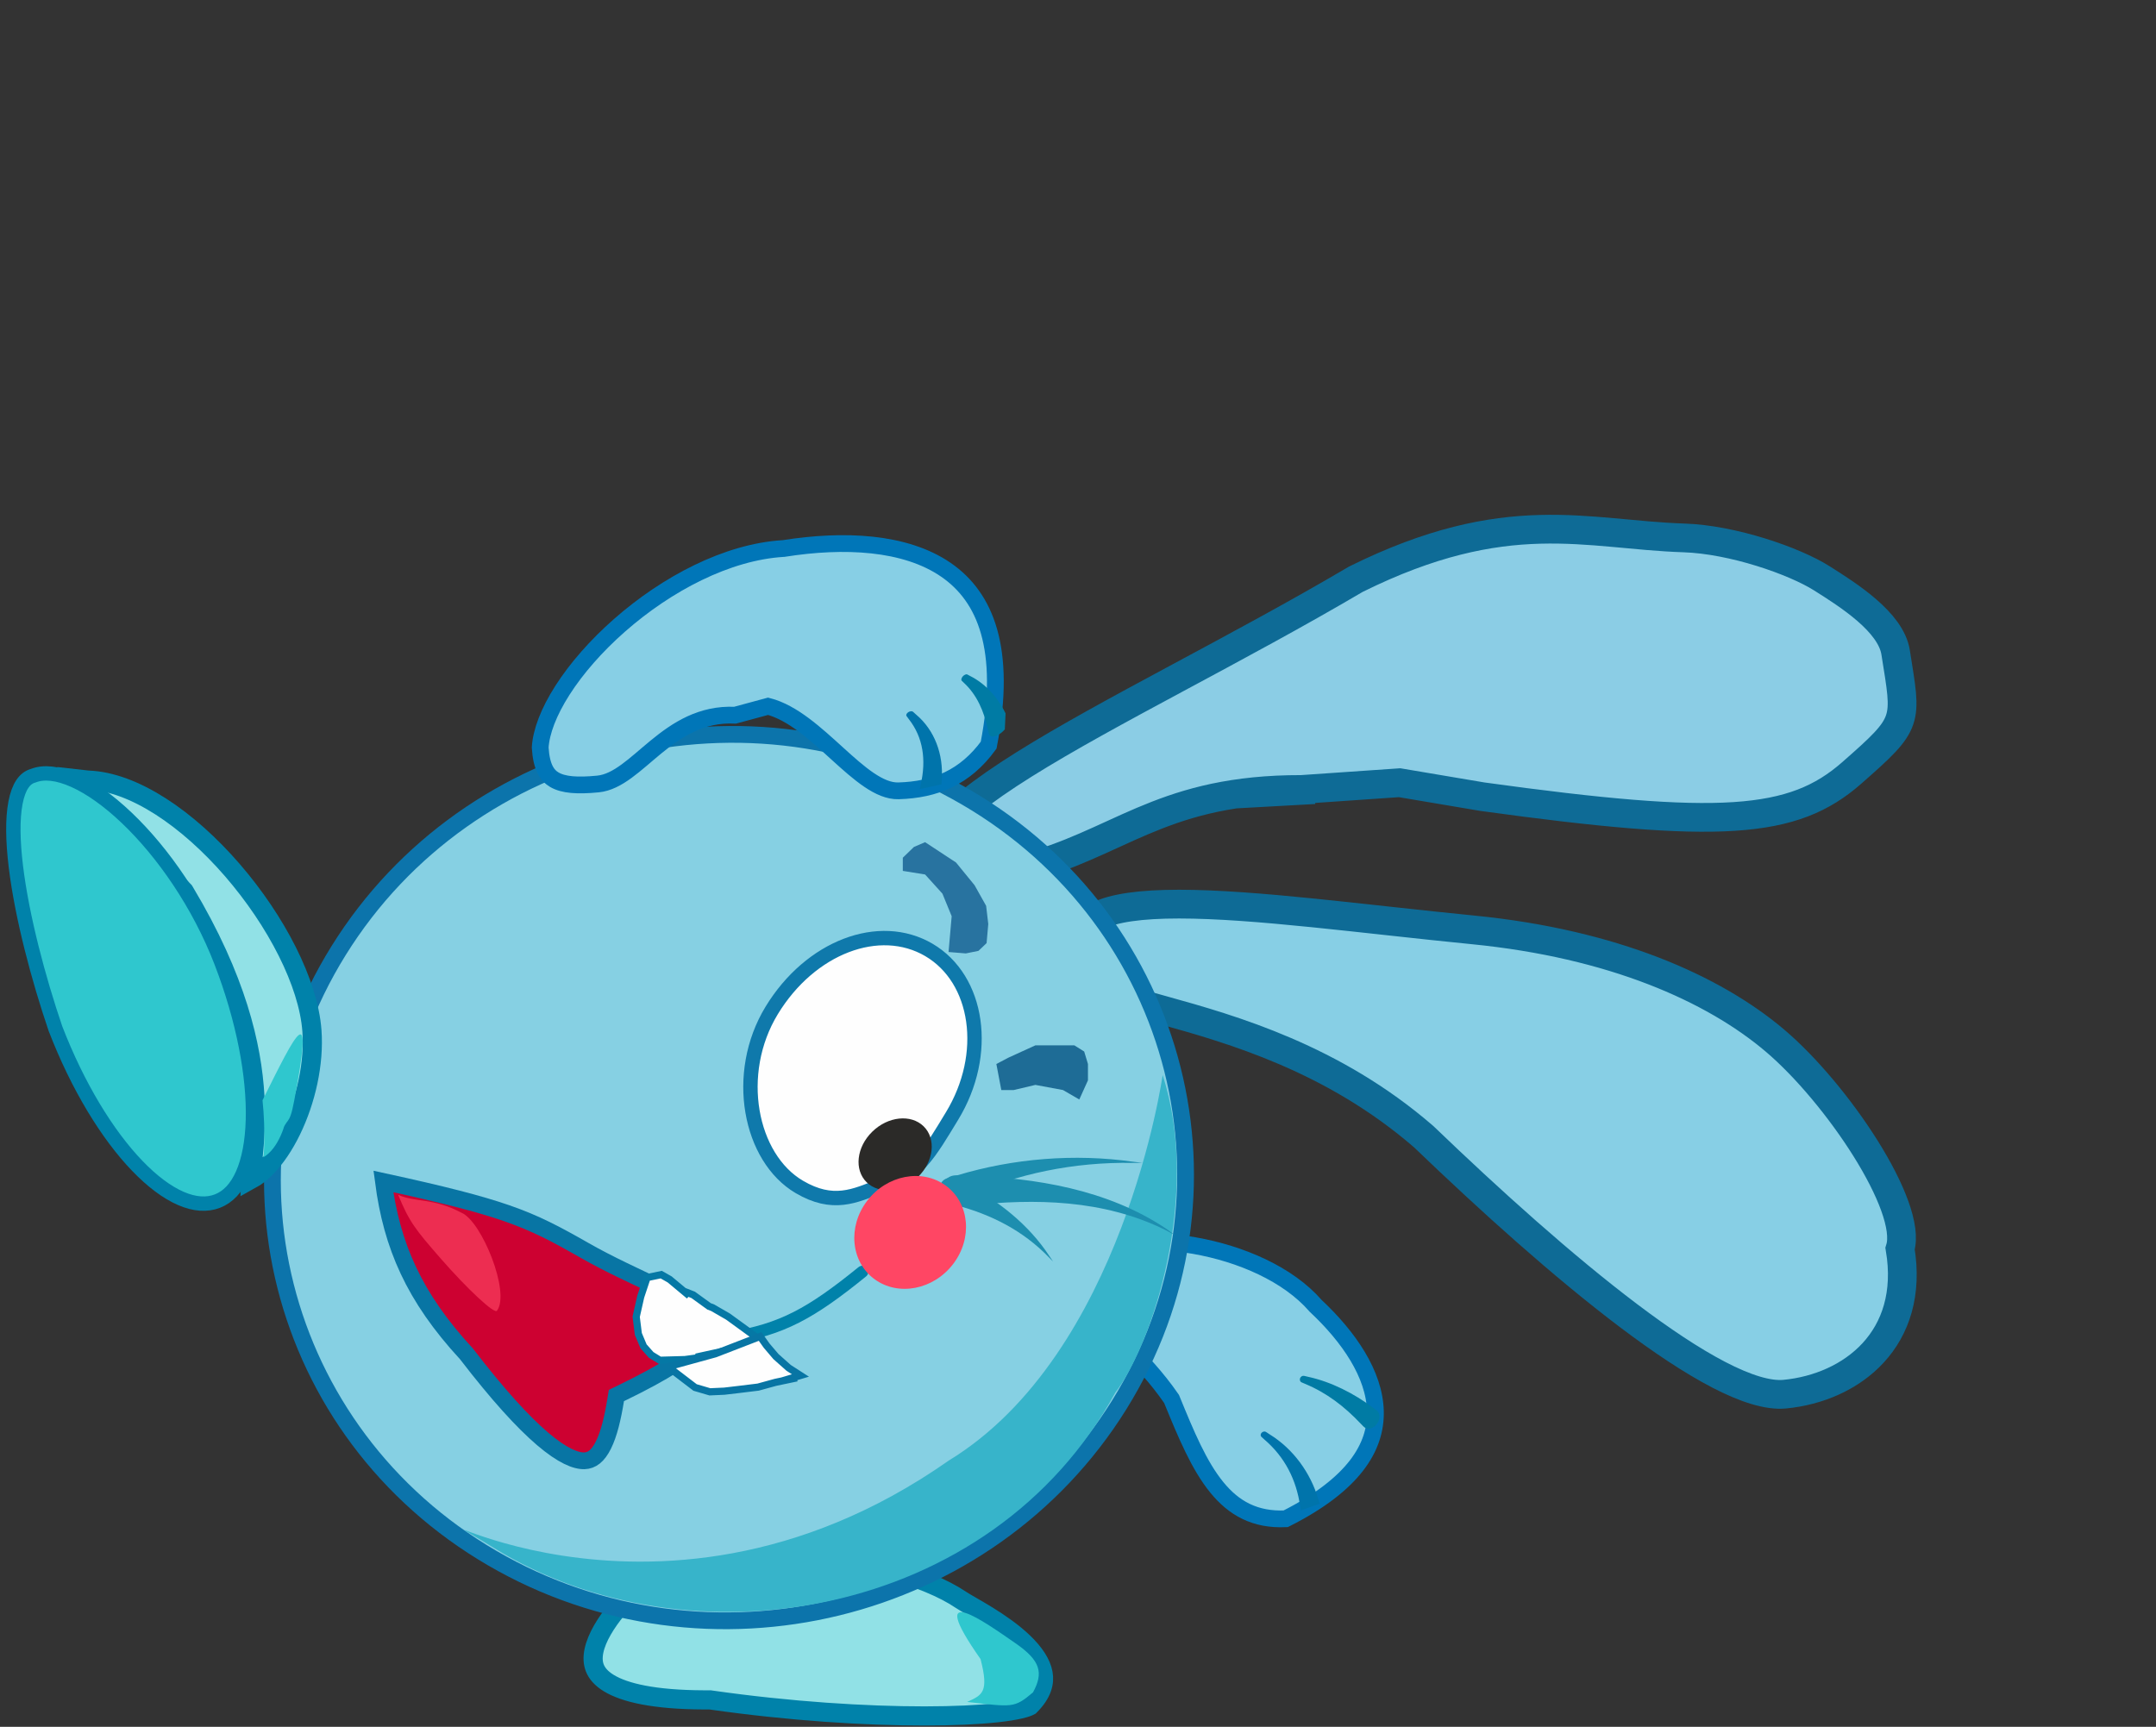 <svg width="900" height="721" viewBox="0 0 900 721" fill="none" xmlns="http://www.w3.org/2000/svg">
<rect x="0" y="0" width="900" height="721" fill="#333333" stroke="none"/>
<g clip-path="url(#clip0_448_31)">
<path d="M740.877 434.433C766.877 456.456 798.563 503.77 793.172 521.357C799.46 559.043 772.956 579.411 745.054 582.105C716.799 584.833 649.761 527.909 594.442 474.729L594.332 474.624L594.218 474.525C556.488 441.865 514.507 429.836 485.387 421.758C478.058 419.725 471.682 417.982 466.29 416.224C460.846 414.449 456.853 412.797 454.162 411.091C451.478 409.389 450.867 408.133 450.717 407.419C450.557 406.65 450.584 404.837 452.81 401.218L454.28 398.83L453.428 396.198C452.047 391.928 452.269 389.219 452.953 387.478C453.618 385.787 455.09 384.068 458.164 382.481C464.699 379.106 476.18 377.494 492.227 377.5C523.987 377.511 568.646 383.686 614.959 388.263C673.135 394.012 715.138 412.631 740.877 434.433Z" fill="#87CFE5" stroke="#0E6B96" stroke-width="12"/>
<path d="M791.31 272.388C789.31 259.698 771.641 248.496 760.423 241.418C749.011 234.218 723.352 225.261 702.929 224.595C662.129 223.262 628.969 210.642 566.055 241.811C540.903 256.621 515.029 270.456 491.114 283.314C467.041 296.256 445.044 308.161 427.426 319.207C409.543 330.419 397.246 340.112 391.602 348.359C388.88 352.337 388.23 355.224 388.462 357.334C388.683 359.365 389.879 362.09 393.876 365.424L396.765 367.836L396.389 371.627C395.88 376.766 396.901 378.429 397.303 378.883C397.691 379.322 398.96 380.289 403.07 380.314C407.104 380.338 406.725 373.035 413.832 371.264C420.861 369.512 424.558 363.614 433.851 360.722C470.785 349.227 489.602 328.22 548.683 329.709L515.664 331.537L584.249 326.809L618.789 332.637C718.129 346.368 748.521 344.216 772.945 322.764C797.283 301.389 795.925 301.689 791.31 272.388Z" fill="#8BCDE5" stroke="#0E6B96" stroke-width="12"/>
<path d="M269.076 660.094C274.034 655.344 282.621 651.901 293.853 649.97C304.963 648.061 318.119 647.723 331.629 648.724C358.82 650.74 386.451 658.092 401.115 667.975C402.184 668.696 403.88 669.667 405.735 670.739C407.662 671.851 409.938 673.17 412.384 674.685C417.3 677.73 422.752 681.48 427.174 685.716C431.66 690.014 434.658 694.409 435.423 698.681C436.115 702.544 435.107 707.058 429.903 712.267C429.303 712.596 428.035 713.089 425.823 713.604C423.392 714.171 420.203 714.684 416.303 715.113C408.514 715.969 398.167 716.461 385.949 716.467C361.525 716.477 329.873 714.542 296.7 709.799L296.407 709.757L296.111 709.759L294.038 709.763C272.911 709.699 260.723 706.746 254.194 702.788C250.926 700.806 249.211 698.655 248.36 696.578C247.499 694.476 247.367 692.066 247.928 689.326C249.085 683.681 253.027 677.422 257.597 671.855C262.088 666.384 266.804 662.036 268.901 660.253L268.991 660.176L269.076 660.094Z" fill="#91E1E6" stroke="#0082AA" stroke-width="8"/>
<path d="M423.8 686.037C434.471 693.392 435.641 698.478 431.22 706.616C423.344 713.315 422.558 712.732 403.735 710.607C410.089 707.704 412.9 706.564 409.321 692.724C385.396 658.667 411.616 677.639 423.8 686.037Z" fill="#2FC7CE"/>
<g clip-path="url(#clip1_448_31)">
<path d="M451.883 524.617C447.014 528.781 445.947 531.774 446.21 534.413C446.529 537.626 448.871 541.269 453.306 545.958C461.76 554.896 477.044 566.688 488.893 583.88L489.065 584.129L489.18 584.411C495.126 598.959 500.499 611.883 507.934 621.005C515.068 629.756 523.87 634.723 536.699 634.147C551.11 626.897 560.484 619.35 566.224 611.942C572.026 604.452 574.335 596.827 574.145 589.21C573.755 573.673 562.943 558.128 549.318 545.344L549.213 545.246L549.12 545.139C537.687 532.008 518.044 523.48 498.507 520.063C488.773 518.361 479.228 517.958 470.947 518.821C462.7 519.68 456.157 521.747 451.883 524.617Z" fill="#87CFE5" stroke="#0076B8" stroke-width="7"/>
<path d="M526.569 599.932C526.349 599.737 526.237 599.444 526.248 599.125C526.261 598.807 526.396 598.489 526.633 598.234C526.869 597.977 527.191 597.801 527.536 597.735C527.881 597.669 528.22 597.717 528.47 597.878C529.008 598.228 529.527 598.57 530.057 598.927C539.774 604.914 547.094 614.92 550.312 626.011C550.514 626.631 550.702 627.222 550.892 627.847C548.264 628.773 545.637 629.698 543.01 630.623C542.916 630.004 542.825 629.419 542.721 628.807C541.14 617.869 536.361 608.416 527.934 601.162C527.48 600.746 527.034 600.343 526.569 599.932Z" fill="#0074AB"/>
<path d="M543.302 577.162C543.017 577.041 542.797 576.784 542.685 576.463C542.574 576.142 542.579 575.783 542.707 575.45C542.835 575.117 543.075 574.833 543.382 574.647C543.688 574.461 544.034 574.387 544.339 574.456C544.893 574.584 545.417 574.706 545.969 574.841C555.755 576.956 565.212 581.827 573.174 587.771C573.632 588.099 574.069 588.411 574.524 588.741C575.339 589.327 575.832 590.255 575.863 591.362C575.896 592.467 575.464 593.659 574.694 594.637C573.925 595.615 572.89 596.286 571.85 596.462C570.807 596.64 569.845 596.309 569.142 595.582C568.756 595.184 568.388 594.803 568.001 594.409C561.26 587.284 553.866 581.58 544.797 577.807C544.292 577.586 543.812 577.377 543.302 577.162Z" fill="#007BA4"/>
</g>
<path d="M141.386 396.848C195.991 309.082 313.201 280.447 403.16 332.809C493.119 385.172 521.846 498.753 467.24 586.519C412.635 674.286 295.425 702.921 205.466 650.559C115.507 598.196 86.78 484.615 141.386 396.848Z" fill="#86D0E3" stroke="#0C74AB" stroke-width="7"/>
<path d="M485.329 448.886C501.479 498.535 481.1 561.337 465.565 581.461C413.861 676.195 287.638 696.638 206.271 646.36C155.305 614.867 269.739 698.469 396.05 609.83C468.954 565.351 485.329 448.886 485.329 448.886Z" fill="#37B4CA"/>
<path opacity="0.77" d="M421.01 441.581L432.219 436.465L443.737 436.465L448.474 436.465L452.582 439.045L454.157 444.251L454.157 451.077L450.54 459.074L443.737 455.127L432.219 452.984L423.153 455.127L417.986 455.127L415.921 444.251L421.01 441.581Z" fill="#004F80"/>
<path opacity="0.7" d="M411.844 393.779L412.542 385.81L411.652 378.214L406.836 369.624L399.086 360.128L386.167 351.631L381.517 353.63L376.866 358.128L376.866 363.626L386.167 365.126L393.402 373.122L397.27 382.553L396.66 389.525L395.962 397.493L403.17 398.084L408.45 397.012L411.844 393.779Z" fill="#014C83"/>
<path d="M305 558.545C326.377 555.054 338.413 548.49 359.97 531" stroke="#0082AA" stroke-width="5" stroke-linecap="round"/>
<path d="M160.041 493.305C185.059 498.749 200.113 502.592 211.624 506.596C223.771 510.821 232.043 515.248 244.083 522.114C254.607 528.116 265.62 533.023 274.677 537.408C279.253 539.623 283.323 541.7 286.711 543.751C290.127 545.818 292.651 547.742 294.27 549.589C295.851 551.393 296.386 552.903 296.325 554.29C296.261 555.741 295.514 557.738 293.117 560.416C288.229 565.878 277.732 572.804 258.952 581.881L257.308 582.676L257.018 584.457C255.772 592.12 254.206 598.706 251.896 603.345C249.606 607.945 247.03 609.839 243.946 609.933C240.379 610.041 234.806 607.871 226.448 600.734C218.227 593.716 207.87 582.383 194.811 565.399L194.717 565.275L194.611 565.161C172.806 541.523 163.54 520.092 160.041 493.305Z" fill="#CD0131" stroke="#0875A4" stroke-width="7"/>
<path d="M192.665 506.371C201.098 509.92 213.086 539.635 207.498 547.202C206.7 549.118 194.954 538.058 184.117 525.646C173.28 513.234 170.889 510.212 166.206 498.888C173.397 502.102 180.688 500.037 192.665 506.371Z" fill="#ED2D51"/>
<path d="M279.574 534.214L279.618 534.26L279.667 534.3L283.697 537.662L287.728 541.023L285.426 539.104L289.381 540.66L295.984 545.443L297.522 546.034L303.924 549.736L316.585 558.937L304.03 563.688L290.553 566.645L297.911 566.029L285.878 567.67L275.458 567.958L271.805 565.707L268.638 562.132L266.463 556.965L265.567 549.8L267.461 541.41L270.115 533.433L276.016 532.192L279.574 534.214Z" fill="#FEFEFE" stroke="#0578A5" stroke-width="3"/>
<path d="M329.265 571.167L329.224 571.141L329.188 571.11L323.932 566.435L323.902 566.408L323.877 566.379L320.017 561.84L320.002 561.822L317.308 558.012L298.589 565.254L291.613 567.173L278.851 570.683L290.156 579.321L296.329 581.133L302.357 580.86L308.571 580.129L316.474 579.162L323.688 577.178L332.632 575.304L326.483 576.592L334.137 574.304L329.265 571.167Z" fill="#FEFEFE" stroke="#0875A4" stroke-width="3"/>
<path d="M387.758 396.625C408.527 408.815 413.186 440.105 397.399 466.01C388.492 480.626 382.378 491.982 367.555 495.111C356.77 499.505 347.649 503.785 333.679 495.586C312.989 483.443 306.055 448.27 322.155 421.85C338.256 395.429 367.067 384.482 387.758 396.625Z" fill="#FEFEFE" stroke="#0F79AB" stroke-width="6"/>
<path d="M361.774 493.638C367.069 498.832 376.687 497.813 383.256 491.363C389.826 484.913 390.859 475.474 385.564 470.28C380.269 465.086 370.651 466.105 364.081 472.555C357.512 479.005 356.479 488.445 361.774 493.638Z" fill="#2B2A28"/>
<path d="M395.514 491.898C394.245 492.266 393.226 493.118 392.701 494.311C392.174 495.502 392.184 496.937 392.71 498.256C393.236 499.574 394.229 500.656 395.454 501.217C396.681 501.781 398.038 501.779 399.246 501.257C399.246 501.257 399.246 501.257 399.246 501.257C400.49 500.72 401.665 500.216 402.91 499.695C424.7 490.053 448.279 485.118 472.93 485.549C474.309 485.543 475.638 485.54 477.024 485.546C475.643 485.374 474.318 485.212 472.941 485.053C448.618 481.598 423.012 483.655 399.463 490.77C398.122 491.147 396.853 491.506 395.514 491.898Z" fill="#1D8EAF"/>
<path d="M399.024 490.752C397.312 490.736 395.768 491.419 394.742 492.721C393.714 494.019 393.288 495.83 393.547 497.685C393.806 499.539 394.726 501.266 396.095 502.415C397.464 503.568 399.171 504.048 400.848 503.82C400.848 503.82 400.848 503.82 400.848 503.82C402.329 503.618 403.807 503.431 405.295 503.258C431.88 500.445 460.454 500.735 486.423 513.526C487.847 514.264 489.251 515.048 490.625 515.88C490.625 515.88 490.625 515.88 490.625 515.88C489.363 514.872 488.058 513.901 486.719 512.97C462.114 496.525 432.18 491.827 403.798 490.831C402.204 490.789 400.617 490.763 399.024 490.752Z" fill="#1D8EAF"/>
<path d="M400.397 492.864C399.241 492.262 397.973 492.215 396.847 492.808C395.723 493.396 394.835 494.576 394.4 496.013C393.965 497.451 394.026 499.006 394.592 500.262C395.157 501.523 396.18 502.382 397.414 502.724C397.414 502.724 397.414 502.724 397.414 502.724C398.206 502.945 398.957 503.155 399.744 503.384C413.681 507.174 426.849 513.634 437.773 524.896C438.392 525.506 438.989 526.104 439.601 526.731C439.601 526.731 439.601 526.731 439.601 526.731C439.106 525.989 438.624 525.275 438.117 524.545C429.464 511.26 416.323 500.96 402.67 494.054C401.9 493.647 401.169 493.262 400.397 492.864Z" fill="#1D8EAF"/>
<path d="M365.051 534.094C374.966 541.375 389.668 538.537 397.889 527.756C406.109 516.974 404.736 502.332 394.82 495.051C384.905 487.77 370.203 490.607 361.982 501.389C353.762 512.17 355.135 526.813 365.051 534.094Z" fill="#FF4664"/>
<path d="M36.901 325.732C46.301 326.081 56.661 330.037 67.114 336.741C77.532 343.423 87.801 352.681 96.958 363.255C115.39 384.539 128.714 410.422 130.203 430.273C131.238 444.071 127.67 459.562 121.619 471.989C118.602 478.186 115.035 483.479 111.259 487.364C109.067 489.618 106.883 491.319 104.768 492.477C104.777 492.331 104.786 492.183 104.796 492.031C104.958 489.614 105.274 486.833 105.615 483.428C106.29 476.705 106.995 468.147 106.4 457.716C105.205 436.792 98.807 408.71 77.101 372.435L76.862 372.035L76.536 371.7L58.946 353.611C53.861 348.372 49.53 343.887 45.883 340.049C39.175 332.99 34.953 328.296 32.623 325.216C33.735 325.336 35.027 325.503 36.525 325.7L36.712 325.724L36.901 325.732Z" fill="#91E1E6" stroke="#0082AA" stroke-width="8"/>
<path d="M122.827 459.511C120.666 470.971 119.886 465.643 117.306 473.741C121.817 442.921 122.767 475.789 109.9 483.235C110.081 484.218 110.955 472.366 109.59 459.399C124.075 430.306 131.072 415.804 122.827 459.511Z" fill="#2FC7CE"/>
<path d="M6.462 335.206C7.779 328.293 10.377 324.878 13.759 323.918L13.891 323.881L14.019 323.832C18.307 322.179 24.046 322.744 30.927 325.825C37.756 328.882 45.315 334.25 52.914 341.487C68.107 355.954 83.063 377.506 92.339 401.575C101.669 425.783 106.078 449.274 105.577 467.585C105.327 476.747 103.851 484.455 101.274 490.275C98.707 496.071 95.141 499.807 90.745 501.502C86.325 503.205 81.201 502.867 75.478 500.38C69.728 497.881 63.544 493.274 57.292 486.77C44.805 473.779 32.474 453.664 23.146 429.478C16.02 408.546 9.176 382.86 6.622 361.775C5.34 351.194 5.169 341.998 6.462 335.206Z" fill="#2FC7CE" stroke="#0082AA" stroke-width="6"/>
<g clip-path="url(#clip2_448_31)">
<path d="M225.497 312.136C226.008 320.348 228.362 323.771 231.42 325.563C235.141 327.743 240.976 328.198 249.646 327.335C266.175 325.691 278.648 297.286 306.838 298.62L311.271 297.421L320.629 294.889C341.152 300.178 359.177 330.662 375.07 330.2C390.319 329.756 402.853 324.658 412.703 311.132C416.655 290.785 416.175 275.342 412.88 263.711C409.548 251.953 403.219 243.65 394.859 237.901C377.804 226.176 352.234 225.07 327.345 228.985L327.154 229.016L326.962 229.027C303.486 230.436 278.268 243.807 258.643 261.056C248.866 269.65 240.641 279.066 234.813 288.18C229.007 297.258 225.894 305.54 225.497 312.136Z" fill="#87CFE5" stroke="#0076B8" stroke-width="7"/>
<path d="M378.436 298.985C378.283 298.782 378.276 298.494 378.406 298.192C378.536 297.891 378.791 297.601 379.127 297.377C379.463 297.153 379.857 297.013 380.235 296.978C380.611 296.944 380.94 297.018 381.136 297.192C381.558 297.568 381.963 297.935 382.373 298.318C390.107 304.801 393.909 314.903 393.116 325.697C393.093 326.302 393.068 326.878 393.032 327.488C390.004 328.15 386.977 328.812 383.949 329.474C384.081 328.878 384.203 328.315 384.322 327.726C386.733 317.212 385.326 307.845 379.379 300.265C379.068 299.832 378.761 299.413 378.436 298.985Z" fill="#0074AB"/>
<path d="M401.466 284.223C401.296 284.062 401.254 283.773 401.335 283.433C401.418 283.093 401.616 282.73 401.901 282.409C402.186 282.088 402.537 281.832 402.89 281.683C403.243 281.535 403.567 281.505 403.781 281.615C404.168 281.818 404.533 282.01 404.914 282.22C411.82 285.651 416.967 291.833 420.303 298.906C420.503 299.298 420.693 299.672 420.89 300.067C421.243 300.768 421.147 301.774 420.575 302.9C420.005 304.024 419.005 305.176 417.843 306.066C416.682 306.957 415.468 307.501 414.518 307.543C413.564 307.586 412.951 307.124 412.766 306.295C412.663 305.84 412.566 305.406 412.461 304.956C410.767 296.846 407.768 290.09 402.347 285.073C402.05 284.783 401.769 284.508 401.466 284.223Z" fill="#007BA4"/>
</g>
</g>
<defs>
<clipPath id="clip0_448_31">
<rect width="900" height="721" fill="white"/>
</clipPath>
<clipPath id="clip1_448_31">
<rect width="92.177" height="149" fill="white" transform="matrix(-0.823 0.568 0.568 0.823 511.896 479)"/>
</clipPath>
<clipPath id="clip2_448_31">
<rect width="118.31" height="197.988" fill="white" transform="matrix(-0.047 0.999 0.999 0.047 225.416 215.374)"/>
</clipPath>
</defs>
</svg>
